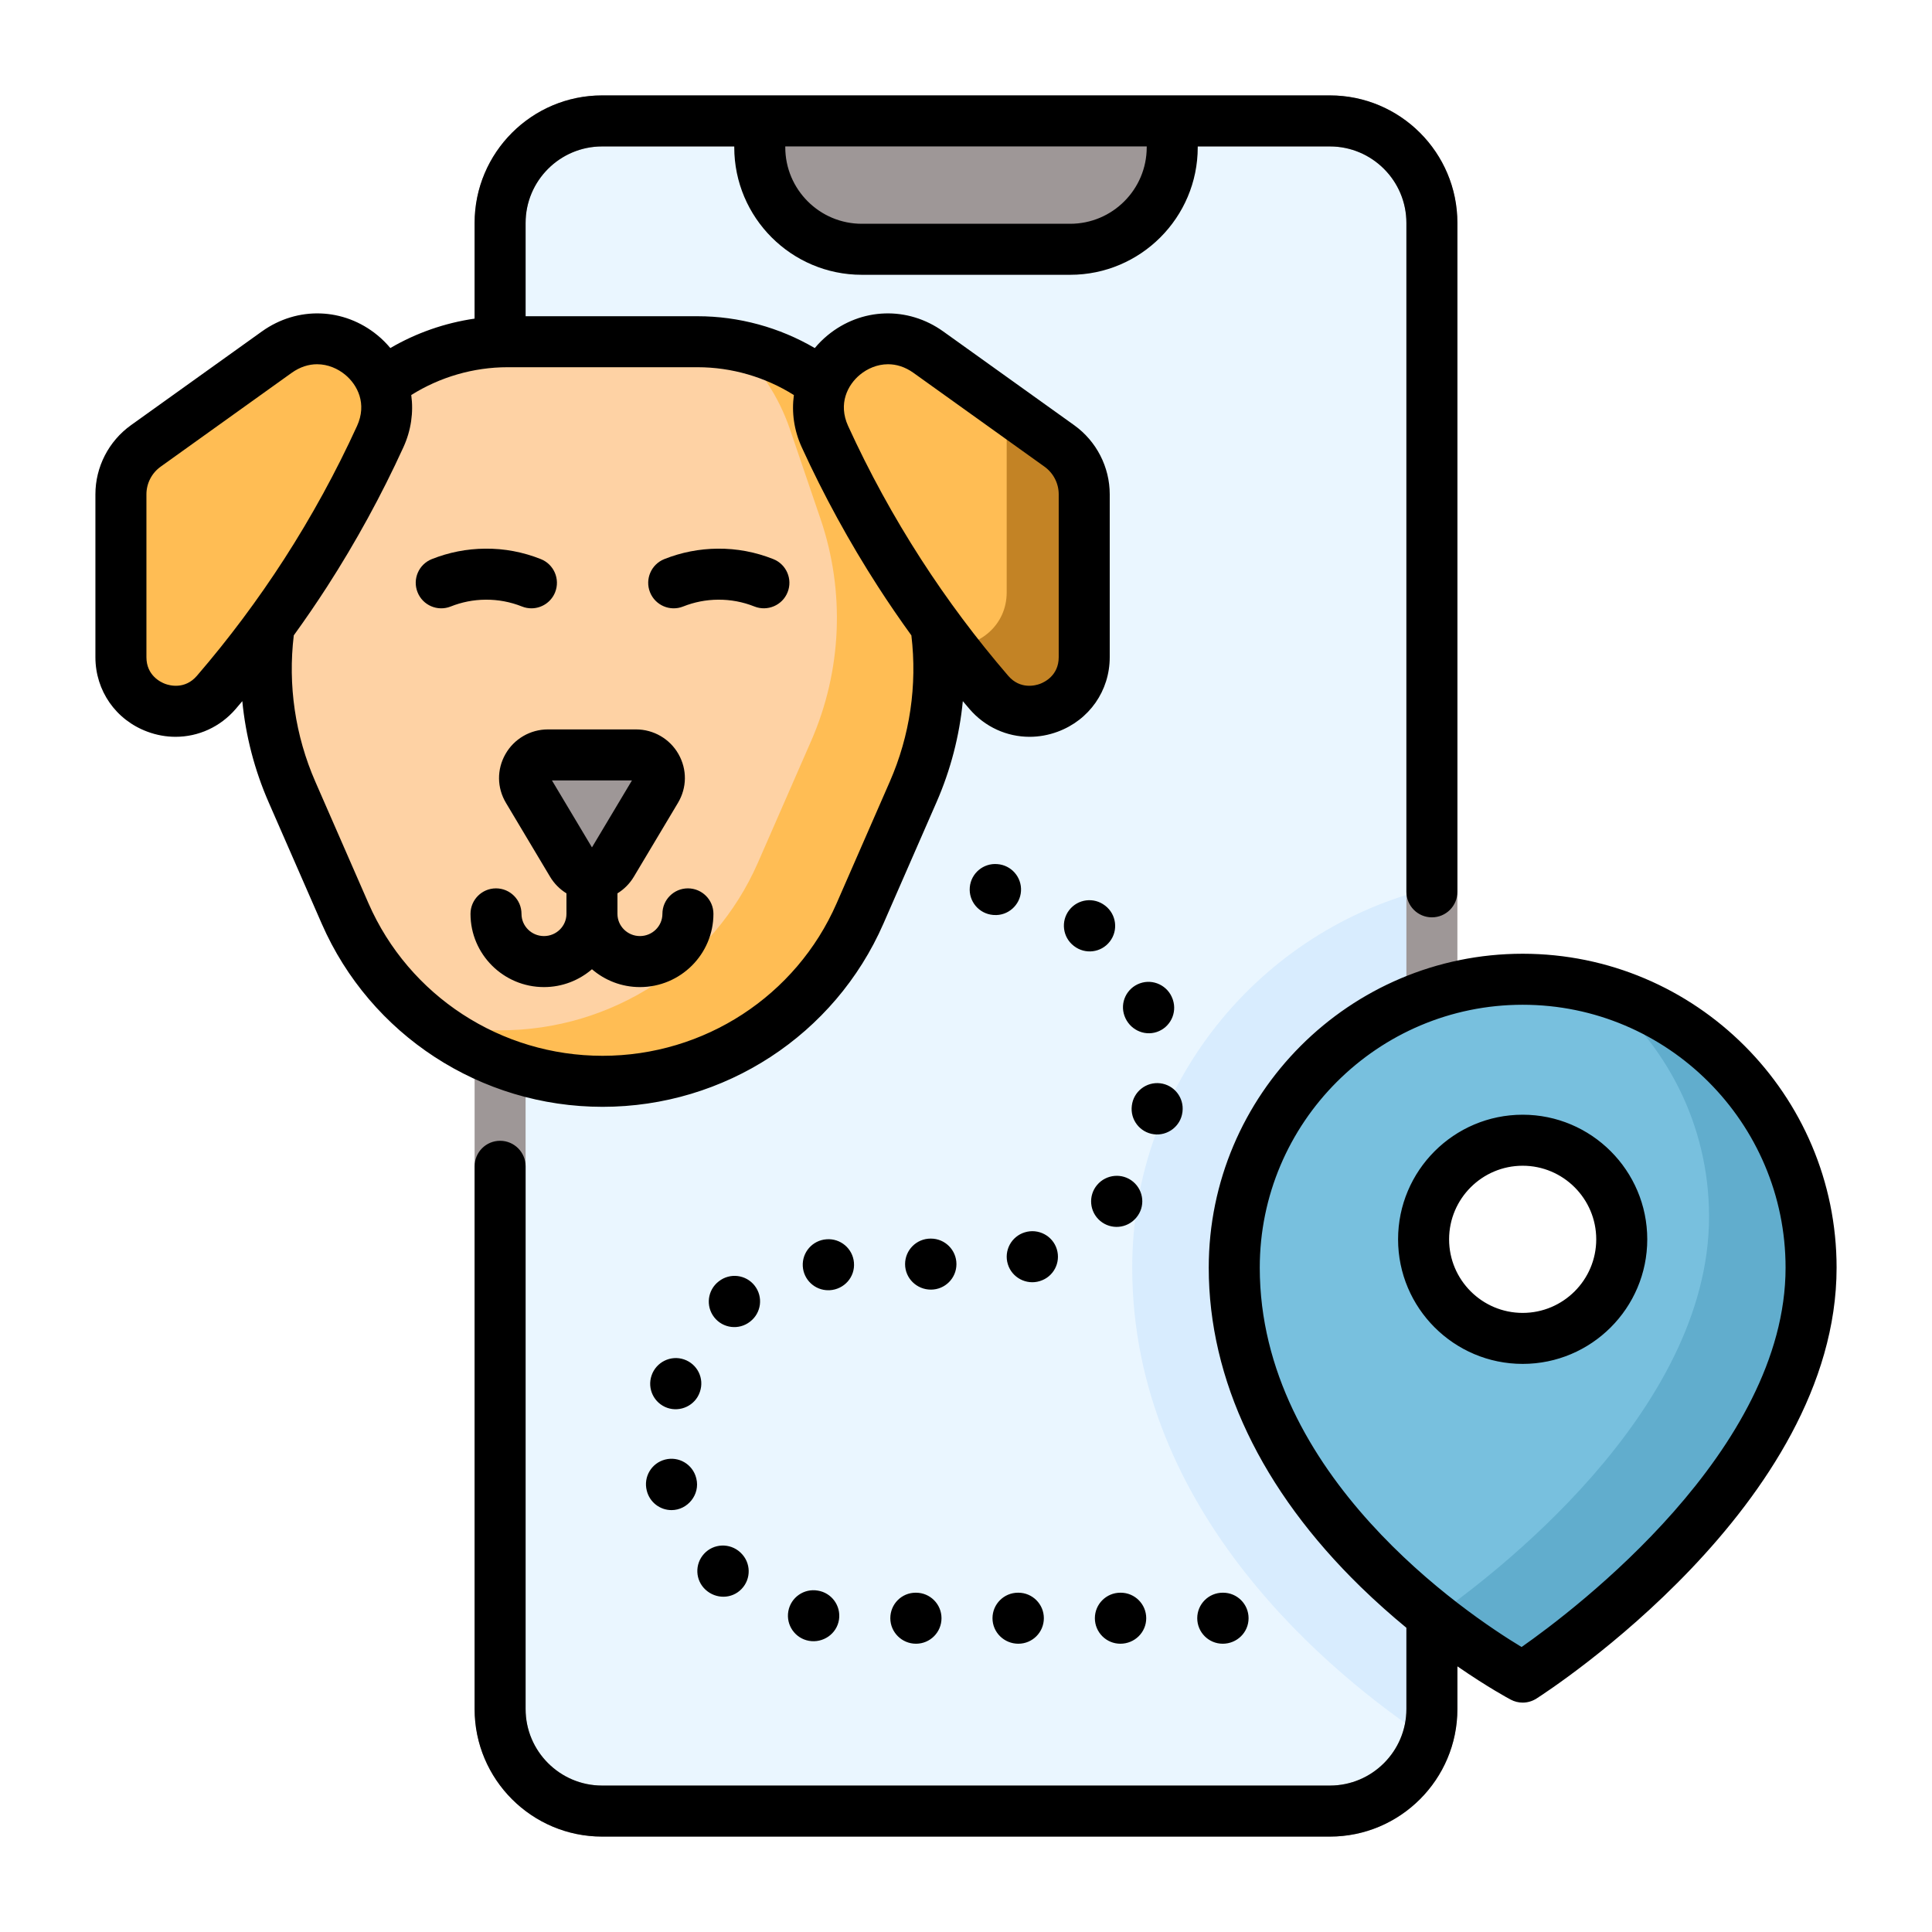 <svg width="81" height="81" viewBox="0 0 81 81" fill="none" xmlns="http://www.w3.org/2000/svg">
<g filter="url(#filter0_d)">
<path d="M55.756 71.931H25.244C22.882 71.931 20.967 70.016 20.967 67.653V5.347C20.967 2.984 22.882 1.069 25.244 1.069H55.756C58.118 1.069 60.033 2.984 60.033 5.347V67.653C60.033 70.016 58.118 71.931 55.756 71.931Z" fill="#EAF6FF"/>
<path d="M47.469 49.148C47.469 59.456 55.898 66.261 59.852 68.887C59.969 68.496 60.033 68.082 60.033 67.653V33.226C52.836 34.946 47.469 41.431 47.469 49.148Z" fill="#D8ECFE"/>
<path d="M55.756 73H25.244C22.296 73 19.898 70.602 19.898 67.653V5.347C19.898 2.398 22.296 0 25.244 0H55.756C58.704 0 61.102 2.398 61.102 5.347V67.653C61.102 70.602 58.704 73 55.756 73ZM25.244 2.139C23.475 2.139 22.036 3.578 22.036 5.347V67.653C22.036 69.422 23.475 70.861 25.244 70.861H55.756C57.525 70.861 58.964 69.422 58.964 67.653V5.347C58.964 3.578 57.525 2.139 55.756 2.139H25.244Z" fill="#9E9797"/>
<path d="M25.263 41.334C20.577 41.334 16.338 38.571 14.47 34.3L12.241 29.203C10.951 26.254 10.812 22.933 11.851 19.887L13.13 16.135C14.314 12.663 17.591 10.328 21.278 10.328H29.248C32.935 10.328 36.212 12.663 37.396 16.135L38.675 19.887C39.714 22.933 39.575 26.254 38.285 29.203L36.056 34.3C34.188 38.571 29.948 41.334 25.263 41.334Z" fill="#FED2A4"/>
<path d="M38.676 19.887L37.396 16.135C36.384 13.167 33.842 11.031 30.822 10.473C31.847 11.418 32.649 12.617 33.119 13.996L34.398 17.748C35.437 20.794 35.298 24.115 34.008 27.064L31.779 32.161C29.911 36.433 25.671 39.196 20.986 39.196C19.945 39.196 18.927 39.059 17.951 38.8C19.991 40.407 22.552 41.334 25.263 41.334C29.949 41.334 34.188 38.571 36.056 34.3L38.285 29.203C39.575 26.254 39.714 22.932 38.676 19.887Z" fill="#FFBD54"/>
<path d="M45.456 23.553C45.456 25.649 42.83 26.623 41.458 25.03C40.215 23.586 38.938 21.92 37.711 20.016C36.426 18.025 35.403 16.095 34.586 14.306C33.353 11.61 36.506 9.034 38.923 10.765L44.412 14.696C45.068 15.165 45.456 15.92 45.456 16.723V23.553Z" fill="#FFBD54"/>
<path d="M44.412 14.696L41.969 12.946C42.123 13.273 42.206 13.632 42.206 14.003V20.833C42.206 22.217 41.062 23.111 39.889 23.101C40.414 23.782 40.939 24.427 41.458 25.03C42.83 26.623 45.457 25.649 45.457 23.553V16.723C45.457 15.92 45.068 15.165 44.412 14.696Z" fill="#C38325"/>
<path d="M5.069 23.553C5.069 25.649 7.696 26.623 9.068 25.03C10.31 23.586 11.587 21.92 12.815 20.016C14.099 18.025 15.123 16.095 15.94 14.306C17.173 11.61 14.02 9.034 11.603 10.765L6.114 14.696C5.458 15.165 5.069 15.92 5.069 16.723V23.553Z" fill="#FFBD54"/>
<path d="M22.969 27.651H26.667C27.422 27.651 27.891 28.468 27.505 29.114L25.656 32.21C25.279 32.842 24.358 32.842 23.98 32.21L22.131 29.114C21.746 28.468 22.214 27.651 22.969 27.651Z" fill="#9E9797"/>
<path d="M44.869 6.452H36.131C33.768 6.452 31.853 4.537 31.853 2.174V1.069H49.147V2.174C49.147 4.537 47.231 6.452 44.869 6.452Z" fill="#9E9797"/>
<path d="M75.93 49.148C75.93 58.59 63.838 66.314 63.838 66.314C63.838 66.314 51.746 59.904 51.746 49.148C51.746 42.469 57.16 37.056 63.838 37.056C70.517 37.056 75.93 42.47 75.93 49.148Z" fill="#78C0DE"/>
<path d="M66.993 37.474C69.828 39.687 71.653 43.134 71.653 47.009C71.653 55.232 62.486 62.149 60.116 63.8C62.193 65.441 63.839 66.314 63.839 66.314C63.839 66.314 75.931 58.59 75.931 49.148C75.931 43.561 72.141 38.862 66.993 37.474Z" fill="#61ADCD"/>
<path d="M63.838 52.113C66.133 52.113 67.993 50.253 67.993 47.959C67.993 45.664 66.133 43.804 63.838 43.804C61.544 43.804 59.684 45.664 59.684 47.959C59.684 50.253 61.544 52.113 63.838 52.113Z" fill="white"/>
<path d="M46.124 47.185C46.573 47.565 47.248 47.512 47.631 47.06L47.64 47.049C48.022 46.598 47.961 45.929 47.51 45.547C47.059 45.166 46.38 45.227 45.998 45.678C45.617 46.129 45.673 46.804 46.124 47.185ZM46.528 35.476C46.891 35.01 46.807 34.338 46.341 33.975L46.33 33.967C45.863 33.604 45.191 33.688 44.829 34.154C44.467 34.62 44.55 35.292 45.017 35.655L45.028 35.663C45.491 36.024 46.164 35.945 46.528 35.476ZM46.972 64.914C47.568 64.914 48.056 64.441 48.056 63.844C48.056 63.254 47.577 62.775 46.987 62.775H46.972C46.382 62.775 45.903 63.254 45.903 63.844C45.903 64.435 46.382 64.914 46.972 64.914ZM51.264 64.914C51.859 64.914 52.347 64.441 52.347 63.844C52.347 63.254 51.869 62.775 51.278 62.775H51.264C50.673 62.775 50.195 63.254 50.195 63.844C50.195 64.435 50.673 64.914 51.264 64.914ZM28.641 21.428C29.109 21.242 29.601 21.146 30.103 21.142C30.628 21.137 31.143 21.234 31.631 21.428C32.168 21.642 32.799 21.386 33.02 20.83C33.239 20.282 32.971 19.66 32.422 19.441C31.675 19.144 30.89 18.995 30.085 19.003C29.317 19.01 28.565 19.157 27.851 19.441C27.302 19.66 27.034 20.281 27.252 20.83C27.471 21.379 28.092 21.647 28.641 21.428ZM21.885 21.428C22.015 21.48 22.148 21.504 22.28 21.504C22.705 21.504 23.107 21.249 23.274 20.83C23.492 20.281 23.224 19.66 22.676 19.441C21.929 19.144 21.143 18.994 20.339 19.003C19.57 19.009 18.818 19.157 18.104 19.441C17.555 19.659 17.287 20.281 17.506 20.83C17.724 21.379 18.346 21.647 18.895 21.428C19.362 21.242 19.854 21.146 20.356 21.142C20.882 21.137 21.396 21.234 21.885 21.428ZM29.911 34.314C29.911 33.724 29.432 33.245 28.841 33.245C28.251 33.245 27.772 33.724 27.772 34.314C27.772 34.828 27.349 35.245 26.83 35.245C26.31 35.245 25.887 34.828 25.887 34.314V33.454C26.164 33.284 26.4 33.049 26.574 32.758L28.423 29.662C28.803 29.026 28.812 28.26 28.446 27.616C28.084 26.977 27.402 26.581 26.667 26.581H22.969C22.234 26.581 21.553 26.977 21.191 27.616C20.825 28.26 20.833 29.026 21.213 29.662L23.062 32.758C23.236 33.049 23.473 33.284 23.749 33.454V34.314C23.749 34.828 23.326 35.245 22.806 35.245C22.287 35.245 21.864 34.828 21.864 34.314C21.864 33.724 21.385 33.245 20.795 33.245C20.204 33.245 19.726 33.724 19.726 34.314C19.726 36.007 21.108 37.384 22.806 37.384C23.575 37.384 24.278 37.101 24.818 36.636C25.358 37.101 26.061 37.384 26.83 37.384C28.529 37.384 29.911 36.007 29.911 34.314ZM23.141 28.72H26.495L24.818 31.527L23.141 28.72ZM37.036 34.728L39.264 29.632C39.856 28.279 40.225 26.85 40.367 25.396C40.461 25.506 40.554 25.618 40.648 25.727C41.299 26.483 42.215 26.891 43.165 26.891C43.558 26.891 43.958 26.821 44.347 26.676C45.67 26.185 46.526 24.959 46.526 23.553V16.723C46.526 15.578 45.968 14.495 45.035 13.826L39.546 9.896C38.057 8.83 36.108 8.895 34.696 10.059C34.497 10.223 34.319 10.402 34.16 10.593C32.679 9.726 30.972 9.258 29.247 9.258H22.036V5.347C22.036 3.578 23.475 2.139 25.244 2.139H30.784V2.174C30.784 5.123 33.182 7.521 36.131 7.521H44.869C47.817 7.521 50.216 5.123 50.216 2.174V2.139H55.756C57.525 2.139 58.964 3.578 58.964 5.347V33.39C58.964 33.981 59.443 34.46 60.033 34.46C60.624 34.46 61.102 33.981 61.102 33.39V5.347C61.102 2.398 58.704 0 55.756 0H25.244C22.296 0 19.898 2.398 19.898 5.347V9.358C18.653 9.539 17.449 9.958 16.365 10.592C16.206 10.402 16.029 10.222 15.83 10.059C14.418 8.895 12.469 8.83 10.98 9.896L5.491 13.826C4.557 14.495 4 15.578 4 16.723V23.553C4 24.959 4.855 26.185 6.179 26.676C6.568 26.821 6.967 26.891 7.361 26.891C8.311 26.891 9.227 26.483 9.878 25.728C9.972 25.618 10.065 25.507 10.159 25.396C10.3 26.849 10.67 28.278 11.261 29.631L13.49 34.729C15.53 39.391 20.151 42.404 25.263 42.404C30.376 42.404 34.997 39.391 37.036 34.728ZM32.923 2.139H48.077V2.174C48.077 3.943 46.638 5.382 44.869 5.382H36.131C34.362 5.382 32.923 3.943 32.923 2.174V2.139ZM36.056 11.709C36.359 11.459 36.773 11.271 37.232 11.271C37.573 11.271 37.939 11.375 38.301 11.634L43.79 15.565C44.164 15.833 44.387 16.266 44.387 16.723V23.553C44.387 24.32 43.787 24.603 43.602 24.671C43.417 24.74 42.774 24.919 42.269 24.332C40.942 22.791 39.711 21.144 38.61 19.437C37.464 17.66 36.437 15.784 35.558 13.861C35.132 12.928 35.535 12.138 36.056 11.709ZM8.257 24.332C7.752 24.919 7.108 24.74 6.924 24.671C6.739 24.603 6.139 24.32 6.139 23.553V16.723C6.139 16.266 6.362 15.833 6.736 15.565L12.225 11.634C12.588 11.375 12.953 11.271 13.294 11.271C13.753 11.271 14.167 11.459 14.47 11.709C14.991 12.138 15.394 12.928 14.968 13.861C14.089 15.784 13.062 17.66 11.916 19.437C10.815 21.144 9.584 22.791 8.257 24.332ZM15.449 33.872L13.221 28.774C12.376 26.842 12.066 24.726 12.317 22.638C12.801 21.969 13.268 21.287 13.714 20.596C14.915 18.733 15.992 16.766 16.913 14.75C17.238 14.039 17.341 13.284 17.242 12.562C18.443 11.807 19.852 11.396 21.278 11.396H29.248C30.674 11.396 32.083 11.807 33.284 12.563C33.185 13.284 33.288 14.039 33.613 14.75C34.535 16.766 35.611 18.733 36.812 20.596C37.258 21.287 37.725 21.969 38.21 22.639C38.46 24.728 38.15 26.843 37.304 28.774L35.076 33.871C33.378 37.755 29.526 40.265 25.263 40.265C21.001 40.266 17.149 37.756 15.449 33.872ZM48.497 39.267C49.057 39.08 49.36 38.474 49.173 37.914L49.16 37.877C48.96 37.321 48.346 37.027 47.791 37.227C47.235 37.427 46.944 38.035 47.144 38.59C47.346 39.153 47.949 39.449 48.497 39.267ZM33.051 63.551C32.947 64.132 33.334 64.688 33.915 64.792C34.501 64.897 35.086 64.506 35.176 63.898C35.261 63.318 34.864 62.779 34.288 62.687C33.708 62.586 33.155 62.971 33.051 63.551ZM49.573 42.635L49.577 42.605C49.646 42.019 49.227 41.486 48.64 41.417C48.054 41.349 47.522 41.768 47.453 42.354C47.376 42.939 47.788 43.477 48.373 43.554C48.947 43.631 49.496 43.224 49.573 42.635ZM29.345 54.349C29.537 53.79 29.238 53.187 28.68 52.995C28.121 52.803 27.511 53.105 27.319 53.663C27.125 54.221 27.419 54.83 27.977 55.025C28.521 55.214 29.143 54.931 29.339 54.367L29.345 54.349ZM27.885 57.193C27.313 57.34 26.969 57.922 27.116 58.494C27.235 58.984 27.672 59.312 28.154 59.312C28.834 59.312 29.36 58.653 29.194 57.99C29.193 57.985 29.188 57.967 29.187 57.962C29.04 57.39 28.457 57.046 27.885 57.193ZM63.839 35.986C56.581 35.986 50.677 41.891 50.677 49.148C50.677 53.841 52.879 58.469 57.046 62.53C57.696 63.163 58.344 63.735 58.964 64.246V67.653C58.964 69.422 57.525 70.861 55.756 70.861H25.244C23.475 70.861 22.036 69.422 22.036 67.653V44.898C22.036 44.307 21.557 43.828 20.967 43.828C20.376 43.828 19.898 44.307 19.898 44.898V67.653C19.898 70.602 22.296 73 25.244 73H55.756C58.704 73 61.102 70.602 61.102 67.653V65.862C62.382 66.747 63.27 67.222 63.338 67.258C63.495 67.341 63.667 67.383 63.839 67.383C64.039 67.383 64.239 67.326 64.414 67.215C64.928 66.886 77 59.062 77 49.148C77 41.891 71.096 35.986 63.839 35.986ZM63.793 65.052C61.502 63.67 52.816 57.851 52.816 49.148C52.816 43.07 57.761 38.125 63.839 38.125C69.917 38.125 74.861 43.07 74.861 49.148C74.861 56.797 66.065 63.459 63.793 65.052ZM31.454 51.405C31.92 51.042 32.004 50.371 31.641 49.904C31.279 49.438 30.607 49.354 30.141 49.717L30.129 49.726C29.663 50.088 29.579 50.76 29.942 51.226C30.307 51.695 30.98 51.774 31.442 51.414L31.454 51.405ZM63.839 42.735C60.958 42.735 58.615 45.078 58.615 47.959C58.615 50.839 60.958 53.182 63.839 53.182C66.719 53.182 69.062 50.839 69.062 47.959C69.062 45.078 66.719 42.735 63.839 42.735ZM63.839 51.044C62.137 51.044 60.754 49.66 60.754 47.959C60.754 46.258 62.138 44.874 63.839 44.874C65.539 44.874 66.923 46.258 66.923 47.959C66.923 49.66 65.54 51.044 63.839 51.044ZM31.091 62.618C31.5 62.192 31.487 61.516 31.061 61.107L31.034 61.081C30.599 60.681 29.92 60.707 29.52 61.141C29.12 61.576 29.145 62.249 29.579 62.649C30.014 63.049 30.682 63.045 31.091 62.618ZM35.802 48.931C35.751 48.345 35.236 47.911 34.65 47.958C34.066 47.999 33.623 48.502 33.657 49.088C33.691 49.656 34.162 50.094 34.724 50.094C34.745 50.094 34.766 50.094 34.787 50.093C35.392 50.057 35.856 49.542 35.802 48.931ZM44.307 48.372C44.133 47.807 43.53 47.492 42.966 47.666C42.401 47.837 42.081 48.434 42.253 48.999C42.426 49.571 43.034 49.881 43.586 49.713L43.604 49.707C44.168 49.533 44.481 48.936 44.307 48.372ZM42.695 64.914C43.285 64.914 43.764 64.435 43.764 63.844C43.764 63.254 43.285 62.775 42.695 62.775H42.681C42.09 62.775 41.611 63.254 41.611 63.844C41.611 64.439 42.099 64.914 42.695 64.914ZM42.806 33.357C42.84 32.772 42.397 32.27 41.814 32.228C41.228 32.178 40.71 32.612 40.659 33.2C40.607 33.788 41.042 34.307 41.63 34.359C41.64 34.36 41.665 34.361 41.675 34.362C42.258 34.401 42.771 33.949 42.806 33.357ZM38.389 62.775C37.799 62.775 37.327 63.254 37.327 63.844C37.327 64.435 37.813 64.914 38.403 64.914C38.994 64.914 39.473 64.435 39.473 63.844C39.473 63.254 38.994 62.775 38.403 62.775H38.389ZM40.099 48.999C40.099 48.408 39.62 47.929 39.029 47.929H39.015C38.425 47.929 37.946 48.408 37.946 48.999C37.946 49.593 38.434 50.068 39.029 50.068C39.62 50.068 40.099 49.59 40.099 48.999Z" fill="black"/>
</g>
<defs>
<filter id="filter0_d" x="0" y="0" width="81" height="81" filterUnits="userSpaceOnUse" color-interpolation-filters="sRGB">
<feFlood flood-opacity="0" result="BackgroundImageFix"/>
<feColorMatrix in="SourceAlpha" type="matrix" values="0 0 0 0 0 0 0 0 0 0 0 0 0 0 0 0 0 0 127 0"/>
<feOffset dy="4"/>
<feGaussianBlur stdDeviation="2"/>
<feColorMatrix type="matrix" values="0 0 0 0 0 0 0 0 0 0 0 0 0 0 0 0 0 0 0.25 0"/>
<feBlend mode="normal" in2="BackgroundImageFix" result="effect1_dropShadow"/>
<feBlend mode="normal" in="SourceGraphic" in2="effect1_dropShadow" result="shape"/>
</filter>
</defs>
</svg>
